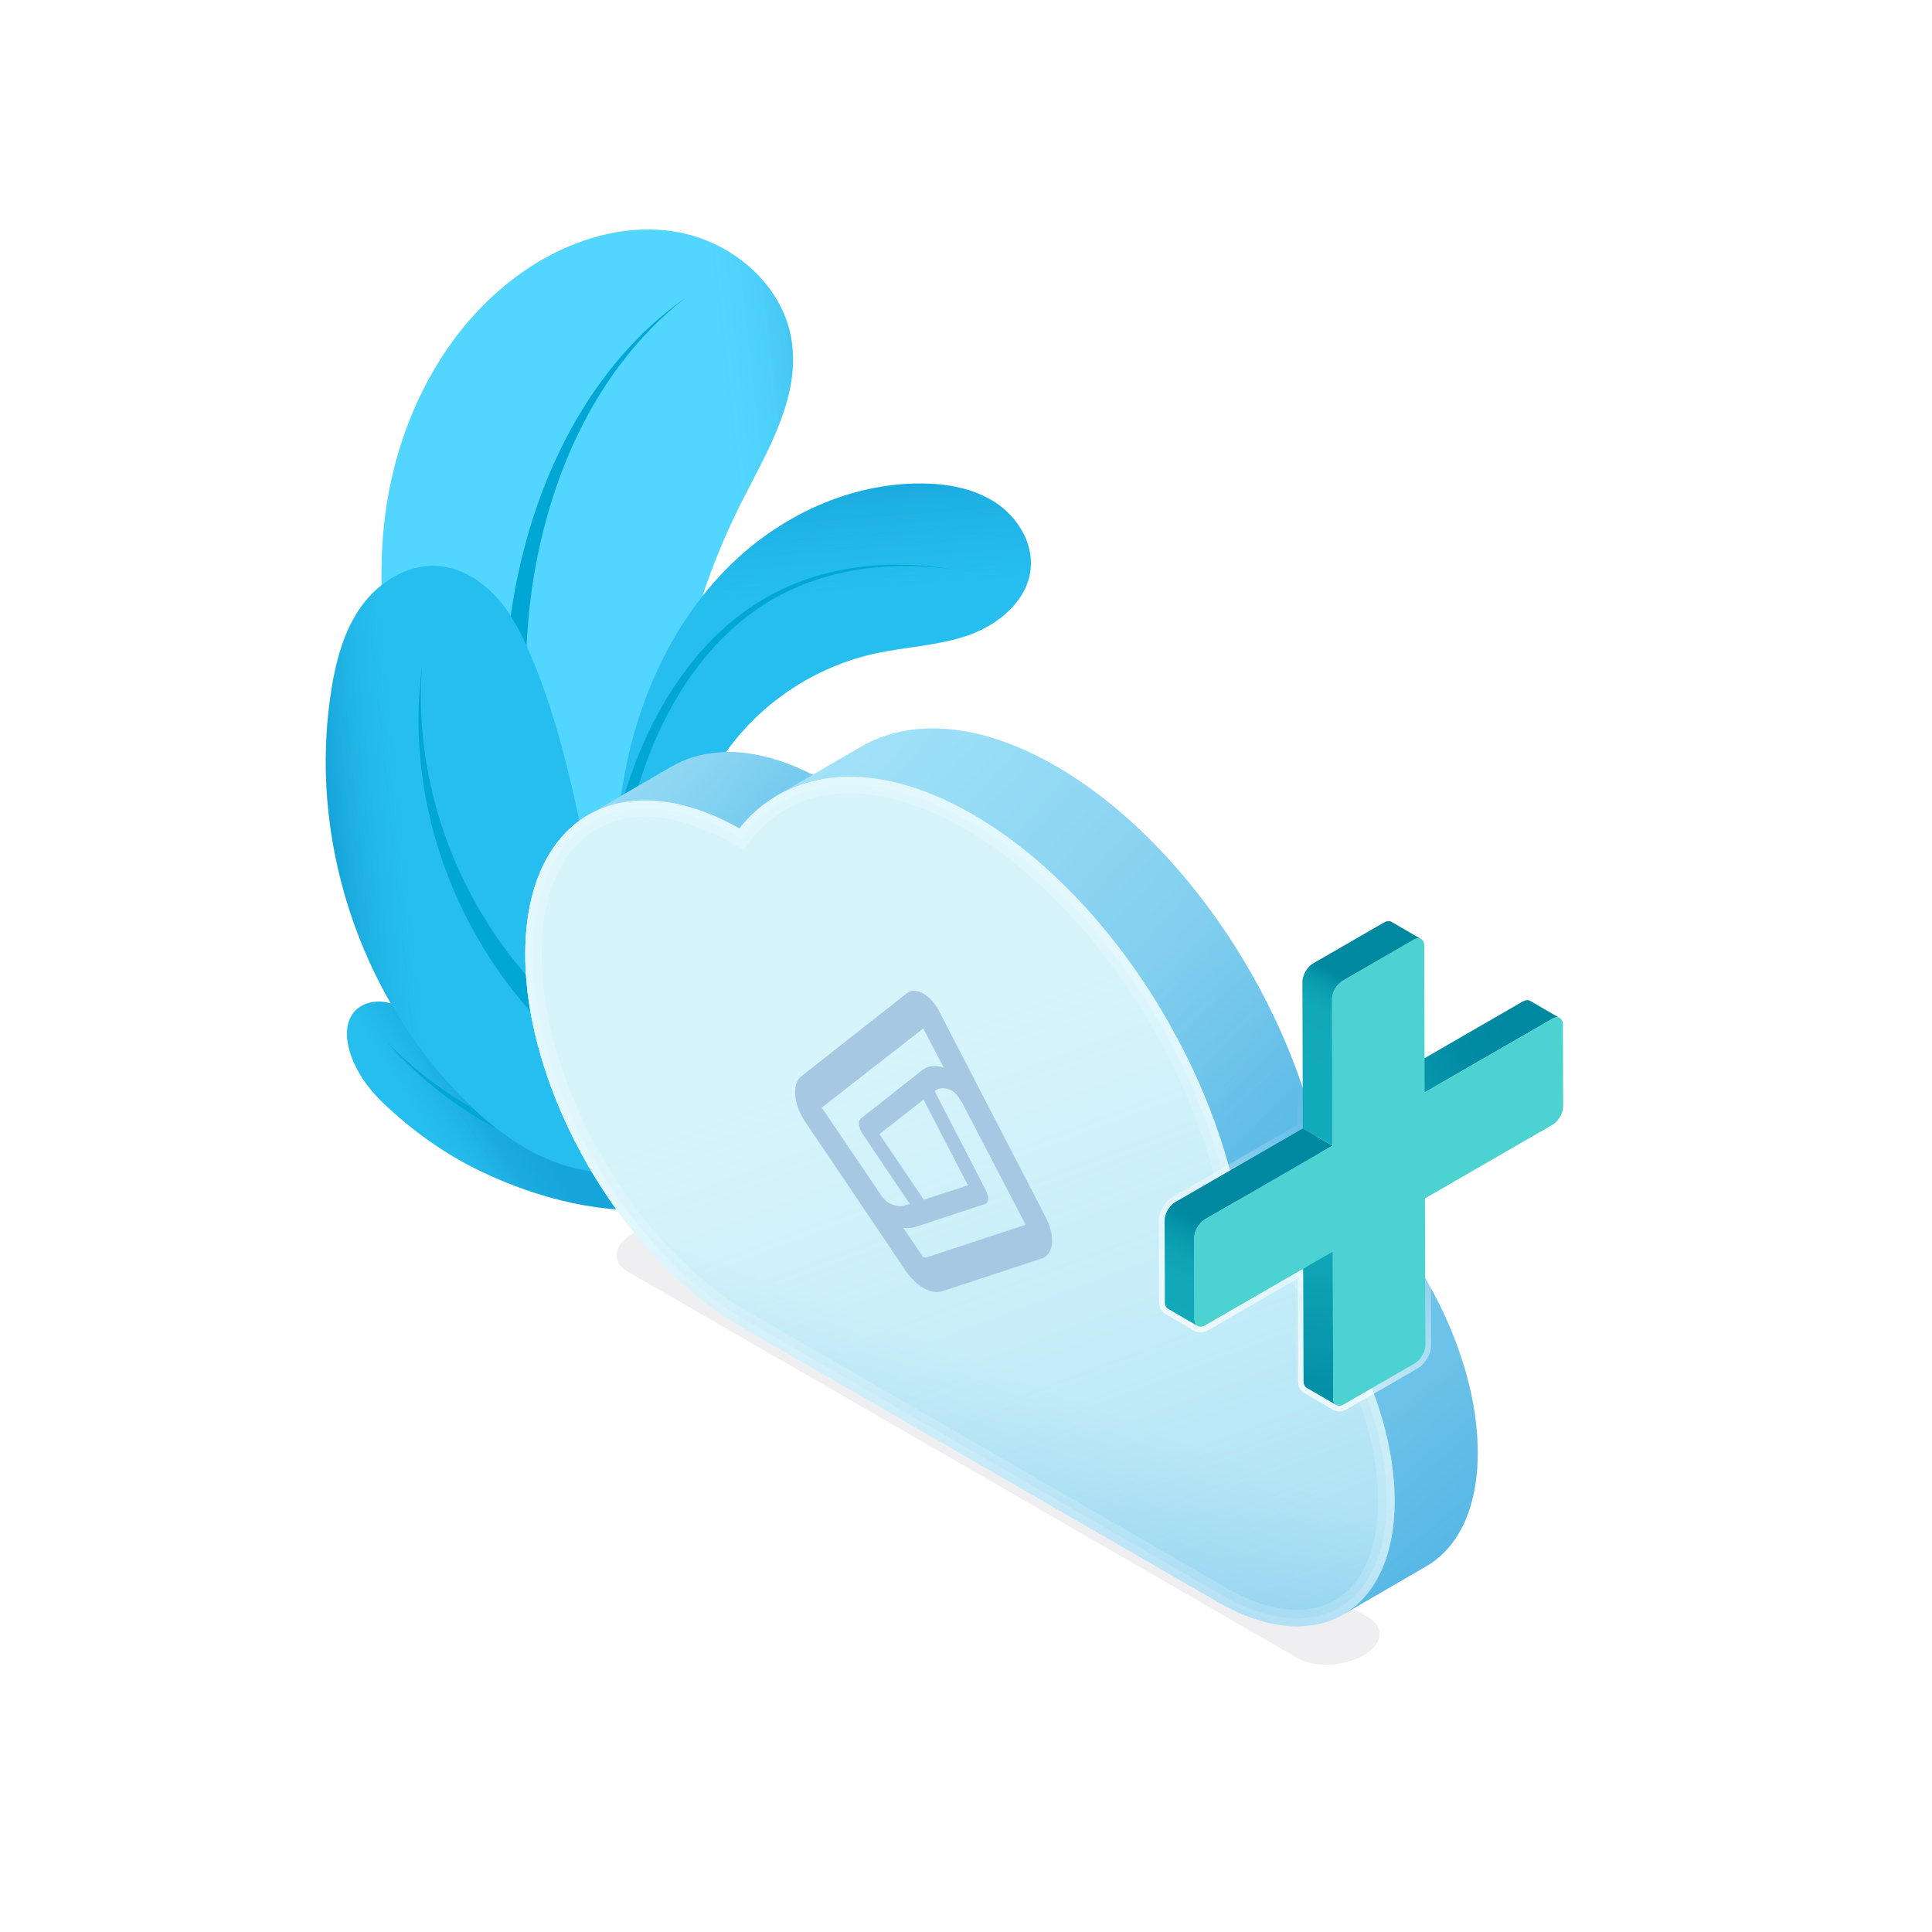 <?xml version="1.0" encoding="UTF-8"?><svg xmlns="http://www.w3.org/2000/svg" xmlns:xlink="http://www.w3.org/1999/xlink" viewBox="0 0 2500 2500"><defs><style>.cls-1{fill:#0f0b26;opacity:.07;}.cls-1,.cls-2,.cls-3,.cls-4,.cls-5,.cls-6,.cls-7,.cls-8,.cls-9,.cls-10,.cls-11,.cls-12,.cls-13,.cls-14,.cls-15,.cls-16,.cls-17,.cls-18,.cls-19,.cls-20,.cls-21,.cls-22,.cls-23,.cls-24{stroke-width:0px;}.cls-2{fill:url(#Degradado_sin_nombre_111);}.cls-2,.cls-12,.cls-21{fill-opacity:.58;}.cls-3{fill:url(#linear-gradient);}.cls-4{fill:url(#Degradado_sin_nombre_8);}.cls-5{fill:url(#Nueva_muestra_de_degradado_72);}.cls-25{opacity:.6;}.cls-26{isolation:isolate;}.cls-6{fill:url(#Degradado_sin_nombre_4-2);}.cls-7{fill:#a6c8e2;fill-rule:evenodd;}.cls-8{fill:#20bcec;}.cls-9{fill:url(#Nueva_muestra_de_degradado_69-2);}.cls-10{fill:url(#linear-gradient-5);}.cls-11{fill:#00a7d4;}.cls-12{fill:url(#Degradado_sin_nombre_106);}.cls-13{fill:#fff;}.cls-14{fill:url(#Degradado_sin_nombre_4);}.cls-15{fill:url(#linear-gradient-2);}.cls-16{fill:url(#Nueva_muestra_de_degradado_69);}.cls-17{fill:url(#linear-gradient-3);}.cls-18{fill:url(#Degradado_sin_nombre_75);}.cls-19{fill:#4dd2d2;}.cls-27{filter:url(#AI_DesenfoqueGaussiano_15);}.cls-20{fill:url(#Degradado_sin_nombre_98);}.cls-21{fill:url(#Degradado_sin_nombre_106-2);}.cls-28{opacity:.17;}.cls-22{fill:url(#Degradado_sin_nombre_5);}.cls-23{fill:url(#linear-gradient-4);}.cls-24{fill:#52d6ff;}</style><linearGradient id="Degradado_sin_nombre_75" x1="8536.32" y1="-7901.2" x2="8224.21" y2="-7066.28" gradientTransform="translate(8683.66 7880.69) rotate(-180) scale(1 -1)" gradientUnits="userSpaceOnUse"><stop offset=".25" stop-color="#58d1ed" stop-opacity=".4"/><stop offset=".35" stop-color="#54ceeb" stop-opacity=".44"/><stop offset=".51" stop-color="#4ac6e9" stop-opacity=".54"/><stop offset=".71" stop-color="#3ab8e4" stop-opacity=".7"/><stop offset=".93" stop-color="#24a6de" stop-opacity=".93"/><stop offset=".99" stop-color="#1da1dc"/></linearGradient><linearGradient id="Nueva_muestra_de_degradado_69" x1="-94.84" y1="-94.74" x2="270.43" y2="150.07" gradientUnits="userSpaceOnUse"><stop offset="0" stop-color="#90e5ff"/><stop offset="1" stop-color="#1da1dc"/></linearGradient><linearGradient id="Degradado_sin_nombre_98" x1="10135.84" y1="-7683.69" x2="10334.76" y2="-7463.83" gradientTransform="translate(-9822.81 7880.69)" gradientUnits="userSpaceOnUse"><stop offset="0" stop-color="#90e5ff"/><stop offset=".82" stop-color="#1da1dc"/></linearGradient><linearGradient id="Nueva_muestra_de_degradado_69-2" x1="9920.31" y1="-7983.78" x2="10331.23" y2="-7614.74" gradientTransform="translate(-9822.81 7880.69)" xlink:href="#Nueva_muestra_de_degradado_69"/><linearGradient id="Nueva_muestra_de_degradado_72" x1="8349.27" y1="-7722.08" x2="8671.86" y2="-6891.73" gradientTransform="translate(8683.66 7880.69) rotate(-180) scale(1 -1)" gradientUnits="userSpaceOnUse"><stop offset="0" stop-color="#fff" stop-opacity=".4"/><stop offset=".27" stop-color="#fff" stop-opacity=".4"/><stop offset=".43" stop-color="#b7d4f4" stop-opacity=".4"/><stop offset=".92" stop-color="#b7d4f4" stop-opacity="0"/></linearGradient><linearGradient id="Degradado_sin_nombre_106" x1="8238.87" y1="-7545.04" x2="7712.79" y2="-6918.84" gradientTransform="translate(8683.66 7880.69) rotate(-180) scale(1 -1)" gradientUnits="userSpaceOnUse"><stop offset="0" stop-color="#fff" stop-opacity=".6"/><stop offset=".17" stop-color="#fff" stop-opacity=".6"/><stop offset=".43" stop-color="#b7d4f4" stop-opacity=".4"/><stop offset=".92" stop-color="#b7d4f4" stop-opacity="0"/></linearGradient><linearGradient id="Degradado_sin_nombre_106-2" x1="8457.75" y1="-7880.09" x2="7567.87" y2="-6884.2" xlink:href="#Degradado_sin_nombre_106"/><linearGradient id="Degradado_sin_nombre_111" x1="8604.63" y1="-7871.77" x2="8316.07" y2="-7560.31" gradientTransform="translate(8683.66 7880.69) rotate(-180) scale(1 -1)" gradientUnits="userSpaceOnUse"><stop offset=".04" stop-color="#fff" stop-opacity=".6"/><stop offset=".27" stop-color="#fff" stop-opacity=".4"/><stop offset=".43" stop-color="#b7d4f4" stop-opacity=".4"/><stop offset=".92" stop-color="#b7d4f4" stop-opacity="0"/></linearGradient><symbol id="cloud" viewBox="0 0 601.25 566.93"><g id="Clloud"><g id="Cloud"><path class="cls-13" d="m135.84,64.92C61.65,23.1,1.59,57.95,1.34,143.44c-.24,86.12,60.31,191,135.26,234.27l299.97,173.19c61.03,35.23,110.66,6.95,110.86-63.17.19-65.33-42.6-143.93-97.8-182.85-17.79-97.6-85.82-201.83-167.22-248.83-61.73-35.64-115.98-29.61-146.57,8.87Z"/><g class="cls-25"><path class="cls-13" d="m205.09,35.38c23.61,0,49.13,7.82,75.85,23.24,19.69,11.37,38.99,26.35,57.36,44.52,17.79,17.59,34.31,37.78,49.11,59.99,29.63,44.46,50.69,94.99,59.31,142.28l.22,1.19.99.7c26.46,18.66,50.89,47.25,68.77,80.51,18,33.48,27.87,68.96,27.78,99.92-.13,46.49-22.48,75.37-58.31,75.37-14.95,0-31.14-4.97-48.1-14.76l-299.97-173.19C64.08,332.42,4.07,228.48,4.31,143.45c.08-28.78,7.12-52.68,20.35-69.12,12.71-15.78,30.67-24.13,51.93-24.13,17.99,0,37.44,5.82,57.79,17.3l2.2,1.24,1.57-1.98c16.33-20.53,39.47-31.39,66.93-31.39m0-2.96c-28.44,0-52.42,11.35-69.25,32.51-21.26-11.99-41.38-17.68-59.25-17.68-44.47,0-75.08,35.21-75.25,96.2-.24,86.12,60.31,191,135.26,234.27l299.97,173.19c17.81,10.28,34.66,15.16,49.58,15.16,36.21,0,61.13-28.67,61.27-78.32.19-65.33-42.6-143.93-97.8-182.85-17.79-97.6-85.82-201.83-167.22-248.83-27.78-16.04-54.05-23.64-77.33-23.64h0Z"/></g><g class="cls-28"><path class="cls-13" d="m205.09,42.79c21.98,0,46.93,7.69,72.14,22.25,19.14,11.05,37.94,25.64,55.86,43.37,17.43,17.24,33.64,37.04,48.16,58.83,29.08,43.64,49.74,93.18,58.18,139.5l.76,4.17,3.47,2.44c25.54,18.01,49.16,45.7,66.51,77.96,17.43,32.41,26.98,66.64,26.89,96.39-.06,21.61-5.19,39.35-14.82,51.31-8.79,10.91-21.27,16.68-36.09,16.68-13.44,0-28.8-4.76-44.4-13.77l-299.97-173.19c-34.7-20.03-67.38-54.58-92.03-97.27-24.65-42.69-38.16-88.14-38.04-127.99.08-27.08,6.55-49.38,18.72-64.49,11.26-13.98,27.22-21.37,46.16-21.37,16.47,0,35.2,5.65,54.16,16.34l7.7,4.34,5.5-6.92c14.87-18.7,36.01-28.59,61.13-28.59m0-10.37c-28.44,0-52.42,11.35-69.25,32.51-21.26-11.99-41.38-17.68-59.25-17.68-44.47,0-75.08,35.21-75.25,96.2-.24,86.12,60.31,191,135.26,234.27l299.97,173.19c17.81,10.28,34.66,15.16,49.58,15.16,36.21,0,61.13-28.67,61.27-78.32.19-65.33-42.6-143.93-97.8-182.85-17.79-97.6-85.82-201.83-167.22-248.83-27.78-16.04-54.05-23.64-77.33-23.64h0Z"/></g><g id="cloud-2"><g class="cls-26"><path class="cls-18" d="m135.84,64.92C61.65,23.1,1.59,57.95,1.34,143.44c-.24,86.12,60.31,191,135.26,234.27l299.97,173.19c61.03,35.23,110.66,6.95,110.86-63.17.19-65.33-42.6-143.93-97.8-182.85-17.79-97.6-85.82-201.83-167.22-248.83-61.73-35.64-115.98-29.61-146.57,8.87Z"/><g class="cls-28"><path class="cls-13" d="m205.09,37.42c23.25,0,48.43,7.73,74.83,22.97,19.54,11.28,38.7,26.15,56.95,44.2,17.69,17.5,34.13,37.57,48.85,59.67,29.48,44.23,50.43,94.49,59,141.52l.37,2.01,1.67,1.18c26.21,18.48,50.41,46.82,68.15,79.81,17.84,33.18,27.62,68.32,27.53,98.94-.13,45.24-21.69,73.34-56.27,73.34-14.39,0-30.67-5.01-47.08-14.49l-299.97-173.19C65.66,330.98,6.1,227.83,6.34,143.45c.16-56.26,27.07-91.21,70.25-91.21,17.64,0,36.75,5.73,56.79,17.03l3.71,2.09,2.65-3.34c15.93-20.03,38.52-30.62,65.33-30.62m0-5c-28.44,0-52.42,11.35-69.25,32.51-21.26-11.99-41.38-17.68-59.25-17.68-44.47,0-75.08,35.21-75.25,96.2-.24,86.12,60.31,191,135.26,234.27l299.97,173.19c17.81,10.28,34.66,15.16,49.58,15.16,36.21,0,61.13-28.67,61.27-78.32.19-65.33-42.6-143.93-97.8-182.85-17.79-97.6-85.82-201.83-167.22-248.83-27.78-16.04-54.05-23.64-77.33-23.64h0Z"/></g></g></g><path class="cls-16" d="m43.2,55.14c.4-.21.8-.41,1.21-.61.38-.19.77-.39,1.15-.58.4-.19.8-.36,1.21-.55.4-.18.8-.37,1.21-.55.41-.17.82-.33,1.23-.5.41-.17.81-.34,1.23-.5.41-.16.83-.3,1.25-.45.42-.15.84-.31,1.26-.45.43-.14.86-.27,1.29-.41.42-.13.84-.27,1.27-.4.44-.13.88-.24,1.33-.36.43-.12.85-.24,1.28-.35.45-.11.9-.21,1.35-.31.43-.1.86-.21,1.3-.3.46-.1.93-.18,1.4-.27.43-.08.86-.17,1.3-.25.46-.08.93-.14,1.39-.21.45-.07.9-.14,1.36-.2.47-.06.94-.11,1.41-.16.46-.05.92-.11,1.38-.16.47-.04.96-.07,1.44-.11.47-.04.93-.08,1.4-.11.49-.03.99-.04,1.49-.06.46-.02.92-.04,1.38-.06.5-.01,1.01,0,1.51,0,.47,0,.94-.01,1.41,0,.49,0,.99.03,1.49.04.49.01.97.02,1.46.04.51.02,1.03.06,1.54.1.48.03.96.05,1.45.09.51.04,1.03.1,1.55.15.49.05.99.09,1.48.14.52.06,1.04.13,1.56.2.5.06,1,.12,1.5.19.53.08,1.06.17,1.58.25.51.08,1.01.15,1.52.24.53.09,1.06.2,1.6.31.51.1,1.02.19,1.54.3.57.12,1.14.25,1.72.38.48.11.97.21,1.45.33.57.14,1.14.29,1.71.43.5.13.99.25,1.49.38.58.16,1.16.33,1.73.49.5.14,1,.28,1.5.43.57.17,1.15.36,1.73.54.51.16,1.02.31,1.54.48.6.2,1.21.42,1.82.63.49.17.98.33,1.47.51.69.25,1.39.52,2.09.78.41.16.82.3,1.23.46.63.25,1.27.51,1.91.77.48.19.96.38,1.44.58.63.27,1.27.55,1.91.83.49.21.97.41,1.46.63.75.33,1.5.69,2.25,1.04.38.18.76.35,1.15.53.67.32,1.34.66,2.01.99.47.23.94.45,1.41.69.8.41,1.61.83,2.41,1.26.34.18.69.35,1.03.54,1.15.62,2.31,1.25,3.47,1.9,13.14-16.52,30.64-27.05,51.21-30.88-36.67-20.37-69.83-21.98-93.92-7.98l-52.2,30.34c.38-.22.77-.42,1.15-.64.37-.21.75-.42,1.12-.62Z"/><path class="cls-20" d="m567.4,528.26l-52.2,30.34c19.83-11.53,32.13-36.03,32.23-70.87.19-65.33-42.6-143.93-97.8-182.85l52.2-30.34c55.2,38.92,97.98,117.52,97.8,182.85-.1,34.83-12.4,59.34-32.23,70.87Z"/><path class="cls-9" d="m334.61,25.72C286.72-1.93,243.33-4.5,211.99,13.71l-52.2,30.34c31.33-18.21,74.73-15.64,122.62,12.01,81.4,47,149.43,151.22,167.22,248.83l52.2-30.34c-17.79-97.6-85.82-201.83-167.22-248.83Z"/><path class="cls-5" d="m135.84,64.92C61.65,23.1,1.59,57.95,1.34,143.44c-.24,86.12,60.31,191,135.26,234.27l299.97,173.19c61.03,35.23,110.66,6.95,110.86-63.17.19-65.33-42.6-143.93-97.8-182.85-17.79-97.6-85.82-201.83-167.22-248.83-61.73-35.64-115.98-29.61-146.57,8.87Z"/><g class="cls-28"><path class="cls-13" d="m205.09,42.79c21.98,0,46.93,7.69,72.14,22.25,19.14,11.05,37.94,25.64,55.86,43.37,17.43,17.24,33.64,37.04,48.16,58.83,29.08,43.64,49.74,93.18,58.18,139.5l.76,4.17,3.47,2.44c25.54,18.01,49.16,45.7,66.51,77.96,17.43,32.41,26.98,66.64,26.89,96.39-.06,21.61-5.19,39.35-14.82,51.31-8.79,10.91-21.27,16.68-36.09,16.68-13.44,0-28.8-4.76-44.4-13.77l-299.97-173.19c-34.7-20.03-67.38-54.58-92.03-97.27-24.65-42.69-38.16-88.14-38.04-127.99.08-27.08,6.55-49.38,18.72-64.49,11.26-13.98,27.22-21.37,46.16-21.37,16.47,0,35.2,5.65,54.16,16.34l7.7,4.34,5.5-6.92c14.87-18.7,36.01-28.59,61.13-28.59m0-10.37c-28.44,0-52.42,11.35-69.25,32.51-21.26-11.99-41.38-17.68-59.25-17.68-44.47,0-75.08,35.21-75.25,96.2-.24,86.12,60.31,191,135.26,234.27l299.97,173.19c17.81,10.28,34.66,15.16,49.58,15.16,36.21,0,61.13-28.67,61.27-78.32.19-65.33-42.6-143.93-97.8-182.85-17.79-97.6-85.82-201.83-167.22-248.83-27.78-16.04-54.05-23.64-77.33-23.64h0Z"/></g><path class="cls-12" d="m567.4,528.26l-52.2,30.34c19.83-11.53,32.13-36.03,32.23-70.87.19-65.33-42.6-143.93-97.8-182.85l52.2-30.34c55.2,38.92,97.98,117.52,97.8,182.85-.1,34.83-12.4,59.34-32.23,70.87Z"/><path class="cls-21" d="m334.61,25.72C286.72-1.93,243.33-4.5,211.99,13.71l-52.2,30.34c31.33-18.21,74.73-15.64,122.62,12.01,81.4,47,149.43,151.22,167.22,248.83l52.2-30.34c-17.79-97.6-85.82-201.83-167.22-248.83Z"/><path class="cls-2" d="m43.2,55.14c.39-.21.79-.4,1.19-.6.39-.2.77-.4,1.17-.59.4-.19.8-.36,1.21-.55.4-.18.8-.37,1.21-.55.4-.17.81-.33,1.22-.49.42-.17.83-.34,1.25-.5.41-.16.83-.3,1.25-.45.42-.15.84-.31,1.26-.45.43-.14.86-.27,1.3-.41.42-.13.84-.27,1.27-.4.44-.13.89-.24,1.33-.36.43-.12.85-.24,1.28-.35.45-.11.9-.21,1.35-.31.43-.1.87-.21,1.3-.3.45-.1.92-.17,1.37-.26.44-.08.88-.18,1.33-.25.46-.08.93-.14,1.39-.21.45-.07.9-.14,1.36-.2.47-.06.94-.11,1.42-.16.46-.05.91-.11,1.37-.15.48-.05.97-.07,1.46-.11.46-.03.91-.08,1.37-.1.49-.03,1-.04,1.5-.06.46-.02.92-.04,1.38-.05.5-.01,1,0,1.5,0,.47,0,.94-.01,1.41,0,.5,0,1.01.03,1.52.04.48.01.95.02,1.43.04.51.02,1.03.06,1.55.1.48.03.96.05,1.44.09.53.04,1.06.1,1.59.15.48.05.96.08,1.44.14.52.06,1.05.13,1.58.2.5.06.99.12,1.49.19.52.08,1.05.17,1.57.25.51.08,1.02.16,1.53.25.53.09,1.07.21,1.61.31.51.1,1.01.19,1.53.29.55.11,1.11.25,1.66.37.5.11,1,.22,1.51.34.57.14,1.14.29,1.7.43.5.13,1,.25,1.5.38.56.15,1.12.32,1.69.48.52.15,1.03.29,1.55.44.58.17,1.17.37,1.75.55.5.16,1.01.31,1.51.48.59.2,1.19.41,1.79.62.5.17,1,.34,1.51.52.59.21,1.18.44,1.77.66.52.19,1.03.38,1.55.58.61.24,1.22.49,1.84.74.5.2,1.01.4,1.51.61.58.24,1.17.5,1.75.76.54.23,1.08.46,1.63.7.57.25,1.14.53,1.71.79.56.26,1.12.51,1.68.78.7.34,1.41.69,2.12,1.04.43.22.87.42,1.3.64.67.34,1.35.7,2.02,1.05.48.25.95.49,1.42.74.45.24.91.5,1.36.75.7.38,1.4.76,2.11,1.16h0c6.94-8.73,15.11-15.79,24.3-21.07-.12.07-.23.13-.35.19l22.02-12.8c-34.58-17.69-65.74-18.52-88.69-5.18l-52.2,30.34c.37-.22.76-.42,1.13-.63.38-.21.76-.43,1.14-.63Z"/></g></g></symbol><linearGradient id="linear-gradient" x1="565.79" y1="1496.08" x2="677.1" y2="1424.52" gradientUnits="userSpaceOnUse"><stop offset="0" stop-color="#52d6ff" stop-opacity=".1"/><stop offset=".18" stop-color="#36b3e4" stop-opacity=".17"/><stop offset=".54" stop-color="#0d81bd" stop-opacity=".27"/><stop offset=".87" stop-color="#0071b0" stop-opacity=".3"/></linearGradient><linearGradient id="linear-gradient-2" x1="972.48" y1="796.26" x2="1112.95" y2="780.36" gradientUnits="userSpaceOnUse"><stop offset="0" stop-color="#52d6ff" stop-opacity=".1"/><stop offset="1" stop-color="#0071b0" stop-opacity=".3"/></linearGradient><linearGradient id="linear-gradient-3" x1="1050.95" y1="781.42" x2="1031.07" y2="524.34" xlink:href="#linear-gradient"/><linearGradient id="linear-gradient-4" x1="539.46" y1="1138.97" x2="437.82" y2="1149.4" gradientUnits="userSpaceOnUse"><stop offset="0" stop-color="#52d6ff" stop-opacity=".1"/><stop offset="1" stop-color="#0071b0" stop-opacity=".3"/></linearGradient><filter id="AI_DesenfoqueGaussiano_15"><feGaussianBlur stdDeviation="15"/></filter><linearGradient id="linear-gradient-5" x1="1781.14" y1="1478.05" x2="1619.16" y2="1751.13" gradientUnits="userSpaceOnUse"><stop offset="0" stop-color="#fff" stop-opacity="0"/><stop offset="1" stop-color="#fff" stop-opacity=".7"/></linearGradient><linearGradient id="Degradado_sin_nombre_8" x1="1717.23" y1="1597.25" x2="1688.81" y2="1927.25" gradientUnits="userSpaceOnUse"><stop offset="0" stop-color="#12abbb"/><stop offset=".22" stop-color="#0c9fb2"/><stop offset=".67" stop-color="#038ea5"/><stop offset="1" stop-color="#0088a1"/></linearGradient><linearGradient id="Degradado_sin_nombre_5" x1="1772.93" y1="1439.94" x2="1948.47" y2="1331.77" gradientUnits="userSpaceOnUse"><stop offset="0" stop-color="#12abbb"/><stop offset=".31" stop-color="#0999ae"/><stop offset=".67" stop-color="#028ca4"/><stop offset="1" stop-color="#0088a1"/></linearGradient><linearGradient id="Degradado_sin_nombre_4" x1="1498.76" y1="1765.76" x2="1651.85" y2="1454.55" gradientUnits="userSpaceOnUse"><stop offset="0" stop-color="#12abbb"/><stop offset=".31" stop-color="#11a9b9"/><stop offset=".41" stop-color="#0da2b4"/><stop offset=".49" stop-color="#0796ab"/><stop offset=".55" stop-color="#0088a1"/><stop offset=".98" stop-color="#0088a1"/><stop offset="1" stop-color="#0088a1"/></linearGradient><linearGradient id="Degradado_sin_nombre_4-2" x1="1697.86" y1="1386.43" x2="1805.61" y2="1185.22" xlink:href="#Degradado_sin_nombre_4"/></defs><g id="Plant"><path class="cls-8" d="m712.06,1549.61c-30.93-8.6-60.97-20.15-88.97-33.48-46.95-22.36-90.2-53.29-127.71-89.31-19.27-18.51-35.35-40.99-42.98-66.6-5-16.79-5.7-36.61,5.38-50.18,10.19-12.48,28.39-16.42,44.04-12.62,15.66,3.8,28.99,14.17,39.81,26.1,10.82,11.93,19.59,25.56,29.58,38.2,31.73,40.13,75.28,69.44,120.95,92.49,45.67,23.05,93.96,40.41,140.84,60.9,12.84,5.61,37.52,15.76,39.22,32.38,1.94,18.96-25.62,17.8-37.73,18.19-40.59,1.3-82.25-4.9-122.43-16.08Z"/><path class="cls-3" d="m712.06,1549.61c-30.93-8.6-60.97-20.15-88.97-33.48-46.95-22.36-90.2-53.29-127.71-89.31-19.27-18.51-35.35-40.99-42.98-66.6-5-16.79-5.7-36.61,5.38-50.18,10.19-12.48,28.39-16.42,44.04-12.62,15.66,3.8,28.99,14.17,39.81,26.1,10.82,11.93,19.59,25.56,29.58,38.2,31.73,40.13,75.28,69.44,120.95,92.49,45.67,23.05,93.96,40.41,140.84,60.9,12.84,5.61,37.52,15.76,39.22,32.38,1.94,18.96-25.62,17.8-37.73,18.19-40.59,1.3-82.25-4.9-122.43-16.08Z"/><path class="cls-11" d="m499.76,1347.46c92.54,95.78,223.91,152.73,356.46,154.32,0,0-.75,19.99-.75,19.99-135.68-8.4-266.6-72.48-355.71-174.3h0Z"/><path class="cls-24" d="m782.27,1330.93c-63.14-26.05-96.25-66.05-137.44-120.53-41.19-54.48-70.75-116.95-94.49-180.99-42.78-115.41-67.57-239.83-52.04-361.93,15.53-122.1,74.88-241.7,174.96-313.34,58.42-41.82,132.06-66.36,202.81-53.91s135.73,67.15,147.89,137.95c12.87,74.93-31.4,146.03-65.56,213.95-77.52,154.12-109.36,330.87-90.48,502.35,4.21,38.28,10.79,77.82-.49,114.64-11.27,36.82-47.45,69.59-85.16,61.81Z"/><path class="cls-15" d="m782.27,1330.93c-63.14-26.05-96.25-66.05-137.44-120.53-41.19-54.48-70.75-116.95-94.49-180.99-42.78-115.41-67.57-239.83-52.04-361.93,15.53-122.1,74.88-241.7,174.96-313.34,58.42-41.82,132.06-66.36,202.81-53.91s135.73,67.15,147.89,137.95c12.87,74.93-31.4,146.03-65.56,213.95-77.52,154.12-109.36,330.87-90.48,502.35,4.21,38.28,10.79,77.82-.49,114.64-11.27,36.82-47.45,69.59-85.16,61.81Z"/><path class="cls-11" d="m886.8,385.47c-127.58,99.78-189.83,261.95-203.4,419.54-13.58,160.19,16.64,318.46,46.48,475.61,0,0-46.37,7.67-46.37,7.67-11.21-79.84-22.46-160.28-28.29-241.51-5.83-81.26-6.11-163.42,4.82-244.35,21.59-159.49,92.36-321.89,226.75-416.96h0Z"/><path class="cls-8" d="m800.93,1240.12c-5.26-18.32-3.59-36.8-4.4-55.95-1.03-24.4-1.19-48.84-.27-73.24,1.8-48.14,7.78-96.2,19.33-143,21.88-88.71,64.63-173.47,130.01-237.29,65.39-63.81,154.4-105.26,245.77-105.01,33.91.09,68.85,6.22,97.13,24.93,28.28,18.71,48.58,51.85,45.15,85.59-4.2,41.23-41.46,72.12-80.57,85.84-39.11,13.72-81.4,14.9-121.86,23.89-70.82,15.74-135.86,56.37-181.07,113.11-45.21,56.74-70.29,129.21-69.82,201.76.17,25.71,3.22,52.61-7.17,76.13-5.78,13.08-19.12,25.01-32.28,30.27-17.86,7.14-30.72-2.86-37.4-19.59-.99-2.48-1.83-4.96-2.54-7.44Z"/><path class="cls-17" d="m800.93,1240.12c-5.26-18.32-3.59-36.8-4.4-55.95-1.03-24.4-1.19-48.84-.27-73.24,1.8-48.14,7.78-96.2,19.33-143,21.88-88.71,64.63-173.47,130.01-237.29,65.39-63.81,154.4-105.26,245.77-105.01,33.91.09,68.85,6.22,97.13,24.93,28.28,18.71,48.58,51.85,45.15,85.59-4.2,41.23-41.46,72.12-80.57,85.84-39.11,13.72-81.4,14.9-121.86,23.89-70.82,15.74-135.86,56.37-181.07,113.11-45.21,56.74-70.29,129.21-69.82,201.76.17,25.71,3.22,52.61-7.17,76.13-5.78,13.08-19.12,25.01-32.28,30.27-17.86,7.14-30.72-2.86-37.4-19.59-.99-2.48-1.83-4.96-2.54-7.44Z"/><path class="cls-11" d="m1232.22,736.74c-73-10.5-150.21-2.89-216.71,30.29-1.42.65-4.11,2.03-5.46,2.8-3.31,1.79-7.56,4.1-10.76,5.89-19.32,11.27-37.48,25.06-54.06,40.06-3.11,3.06-10.25,9.79-13.15,12.84-3.82,4.16-8.83,9.21-12.46,13.5-24.16,27.57-44.43,58.83-60.65,91.67-23.76,47.56-39.07,99.01-50.07,150.9-4.98,23.98-9.22,48.5-12.75,72.74-4.78,32.53-8.6,65.27-12.42,98.09l-19.84-2.56c7.25-51.19,14.65-102.73,25.61-153.41,12.4-57,29.62-113.42,56.22-165.51,5.57-10.61,12.12-22.57,18.45-32.77,10.95-17.74,23.12-34.92,36.53-50.89,3.58-4.59,10.65-12.04,14.51-16.46,1.41-1.45,5.15-5.21,6.6-6.7.75-.74,4.82-4.91,5.5-5.58.79-.75,2.66-2.44,3.46-3.19,24.22-22.82,52.1-42.43,82.27-56.5,67.88-31.77,145.85-37.67,219.16-25.23h0Z"/><path class="cls-8" d="m723.28,1505.64c-47.92-16.59-89.03-48.73-124.69-84.79-134.75-136.22-199.8-338.08-169.94-527.35,6.07-38.45,16.25-77.33,38.96-108.94s60.03-54.9,98.86-52.14c29.31,2.08,56.21,18.61,75.94,40.38s33.09,48.51,44.55,75.57c73.51,173.64,76.94,370.09,145.86,545.6,9.27,23.6,19.82,46.61,30.39,69.65,7.88,17.16,9.64,30.34-9.05,40-38.87,20.08-90.91,15.88-130.89,2.03Z"/><path class="cls-23" d="m723.28,1505.64c-47.92-16.59-89.03-48.73-124.69-84.79-134.75-136.22-199.8-338.08-169.94-527.35,6.07-38.45,16.25-77.33,38.96-108.94s60.03-54.9,98.86-52.14c29.31,2.08,56.21,18.61,75.94,40.38s33.09,48.51,44.55,75.57c73.51,173.64,76.94,370.09,145.86,545.6,9.27,23.6,19.82,46.61,30.39,69.65,7.88,17.16,9.64,30.34-9.05,40-38.87,20.08-90.91,15.88-130.89,2.03Z"/><path class="cls-11" d="m775.65,1389.2c-164.29-117.67-255.59-325.57-229.79-524.62-13.71,195.35,85.07,392.04,249.57,495.74,0,0-19.78,28.88-19.78,28.88h0Z"/></g><g id="Cloud-2"><g class="cls-27"><path class="cls-1" d="m1679.11,2145.61l-866.56-499.88c-21.85-12.61-19.11-34.64,6.12-49.21h0c25.23-14.56,63.39-16.15,85.23-3.53l866.56,499.88c21.85,12.61,19.11,34.64-6.12,49.21h0c-25.23,14.56-63.39,16.15-85.23,3.53Z"/></g><use width="601.25" height="566.93" transform="translate(676.95 938.34) scale(2.06)" xlink:href="#cloud"/><path class="cls-7" d="m1353.29,1575.37l-138.07-266.89c-5.07-9.95-12.6-18.31-20.47-22.85-7.87-4.55-15.4-4.88-20.65-.89l-137.2,107.96c-5.95,4.59-8.75,13.6-7.87,24.54.87,11.14,5.42,23.19,12.77,34.06l129.68,192.43c7,10.26,15.22,18.22,23.62,23.07,8.4,4.85,16.62,6.39,23.62,4.21l129.67-42.69c7.35-2.38,11.72-9.28,12.77-19.31.87-9.93-1.93-22.18-7.88-33.64Zm-158.55-244.6l26.25,50.46c-10.67-3.35-20.3-2.29-27.47,3.4l-79.63,62.76c-1.92,1.5-2.8,4.4-2.45,7.81,0,.4.18.9.35,1.21.18,1.3.53,2.71.88,4.12.35.8.88,1.71,1.23,2.51.52.9.87,1.91,1.4,2.81l61.95,91.94-7,2.18c-5.42,1.88-11.9.35-18.37-2.38-3.15-1.82-6.83-4.74-10.33-8.97l-78.22-115.38,131.43-102.46Zm.52,221.58l-57.23-84.8,57.05-44.7,57.4,110.98-57.05,18.62-.18-.1Zm1.75,74.63c-1.23.3-2.8-.61-3.85-2.22l-24.32-35.91c5.42.72,10.5.45,15.22-1.04l90.47-29.81c1.22-.3,2.1-1.19,2.8-2.19.7-1,1.05-2.4,1.22-3.91v-1.6c0-1,0-2.21-.35-3.41-.18-.9-.7-1.81-.88-2.51-.35-1-.52-1.71-.87-2.71l-67.02-129.77,1.22-.9c5.42-4.09,13.12-3.86,21.52.59,2.45,1.41,7,5.25,11.37,13.39.35.6.7.81,1.05,1.21l82.6,158.63-129.67,42.69-.52-.5Z"/></g><g id="Plus"><path class="cls-10" d="m2029.93,1326.26c-.02-5.72-1.97-10.55-5.46-13.65l.13-.26-40.83-23.73c-2.21-1.29-4.7-1.94-7.38-1.94-3.25,0-6.7,1-9.98,2.89l-115.58,66.73-.38-132.31c-.02-5.74-1.99-10.57-5.49-13.68l.12-.25-40.79-23.7c-2.21-1.29-4.69-1.94-7.38-1.94-3.25,0-6.7,1-9.97,2.89l-91.62,52.9c-10.02,5.79-17.56,18.84-17.53,30.37l.53,185.32-161.3,93.12c-10.02,5.79-17.55,18.84-17.52,30.38l.3,105.28c.02,6.88,2.85,12.47,7.76,15.32l38.39,22.31,2.65,1.51.16-.28c1.46.47,2.99.71,4.6.71,3.23,0,6.66-1,9.94-2.89l115.58-66.73.38,132.31c.02,6.88,2.85,12.47,7.76,15.32l38.06,22.12.11.11.59.27c.68.37,1.39.69,2.12.95l.22.1v-.02c1.49.49,3.06.74,4.71.74h0c3.23,0,6.67-1,9.95-2.9l91.62-52.9c10.02-5.79,17.55-18.84,17.52-30.36l-.53-185.32,161.3-93.12c10.03-5.79,17.56-18.84,17.53-30.37l-.3-105.28Zm-24.73,122.66l-168.82,97.47.55,194.01c.02,6.14-4.67,14.24-10.02,17.33l-91.62,52.9c-1.07.62-1.9.86-2.42.88l-2.33-1.59-.14.2-35.69-20.74c-.14-.25-.43-1.03-.44-2.48l-.45-158.21-138,79.68c-1.07.62-1.89.85-2.41.87l-2.27-1.58-.15.21-35.73-20.76c-.15-.25-.44-1.03-.44-2.48l-.3-105.28c-.02-6.15,4.66-14.25,10.02-17.34l168.82-97.47-.55-194.01c-.02-6.14,4.67-14.24,10.03-17.34l91.62-52.9c1.09-.63,1.94-.87,2.46-.89l38.1,22.14c.14.24.44,1.03.44,2.48l.45,158.21,138.01-79.68c1.1-.63,1.94-.87,2.46-.89l35.8,20.81h0s2.31,1.34,2.31,1.34c.15.25.44,1.03.44,2.48l.3,105.28c.02,6.14-4.67,14.24-10.03,17.34Z"/><g id="_Teal"><g class="cls-26"><path class="cls-4" d="m1725.17,1809.23l-.54-189.67-38.39-22.31.54,189.67c.01,4.35,1.55,7.42,4.03,8.86l38.39,22.31c-2.48-1.44-4.02-4.5-4.03-8.86Z"/><path class="cls-22" d="m1980.01,1295.11c-2.51-1.46-5.99-1.26-9.83.96l-165.06,95.3,38.39,22.31,165.06-95.3c3.84-2.22,7.32-2.42,9.83-.96l-38.39-22.31Z"/><path class="cls-14" d="m1685.85,1460.22l-165.06,95.3c-7.63,4.41-13.79,15.09-13.77,23.86l.3,105.28c.01,4.35,1.55,7.42,4.03,8.86l38.39,22.31c-2.48-1.44-4.02-4.51-4.03-8.86l-.3-105.28c-.02-8.77,6.14-19.45,13.77-23.86l165.06-95.3-38.39-22.31Z"/><path class="cls-19" d="m1829.11,1216.11c7.62-4.4,13.83-.87,13.86,7.9l.54,189.67,165.06-95.3c7.63-4.41,13.84-.87,13.87,7.9l.3,105.28c.02,8.76-6.15,19.45-13.78,23.85l-165.06,95.3.54,189.67c.02,8.77-6.15,19.45-13.77,23.85l-91.62,52.9c-7.63,4.41-13.84.88-13.87-7.89l-.54-189.67-165.06,95.3c-7.63,4.41-13.83.86-13.86-7.9l-.3-105.28c-.02-8.77,6.14-19.45,13.77-23.86l165.06-95.3-.54-189.67c-.02-8.77,6.15-19.45,13.78-23.85l91.62-52.9Z"/><path class="cls-6" d="m1800.54,1192.84c-2.51-1.46-5.99-1.25-9.83.96l-91.62,52.9c-7.63,4.41-13.8,15.08-13.78,23.85l.54,189.67,38.39,22.31-.54-189.67c-.02-8.77,6.15-19.45,13.78-23.85l91.62-52.9c3.84-2.22,7.32-2.42,9.83-.96l-38.39-22.31Z"/></g></g></g></svg>